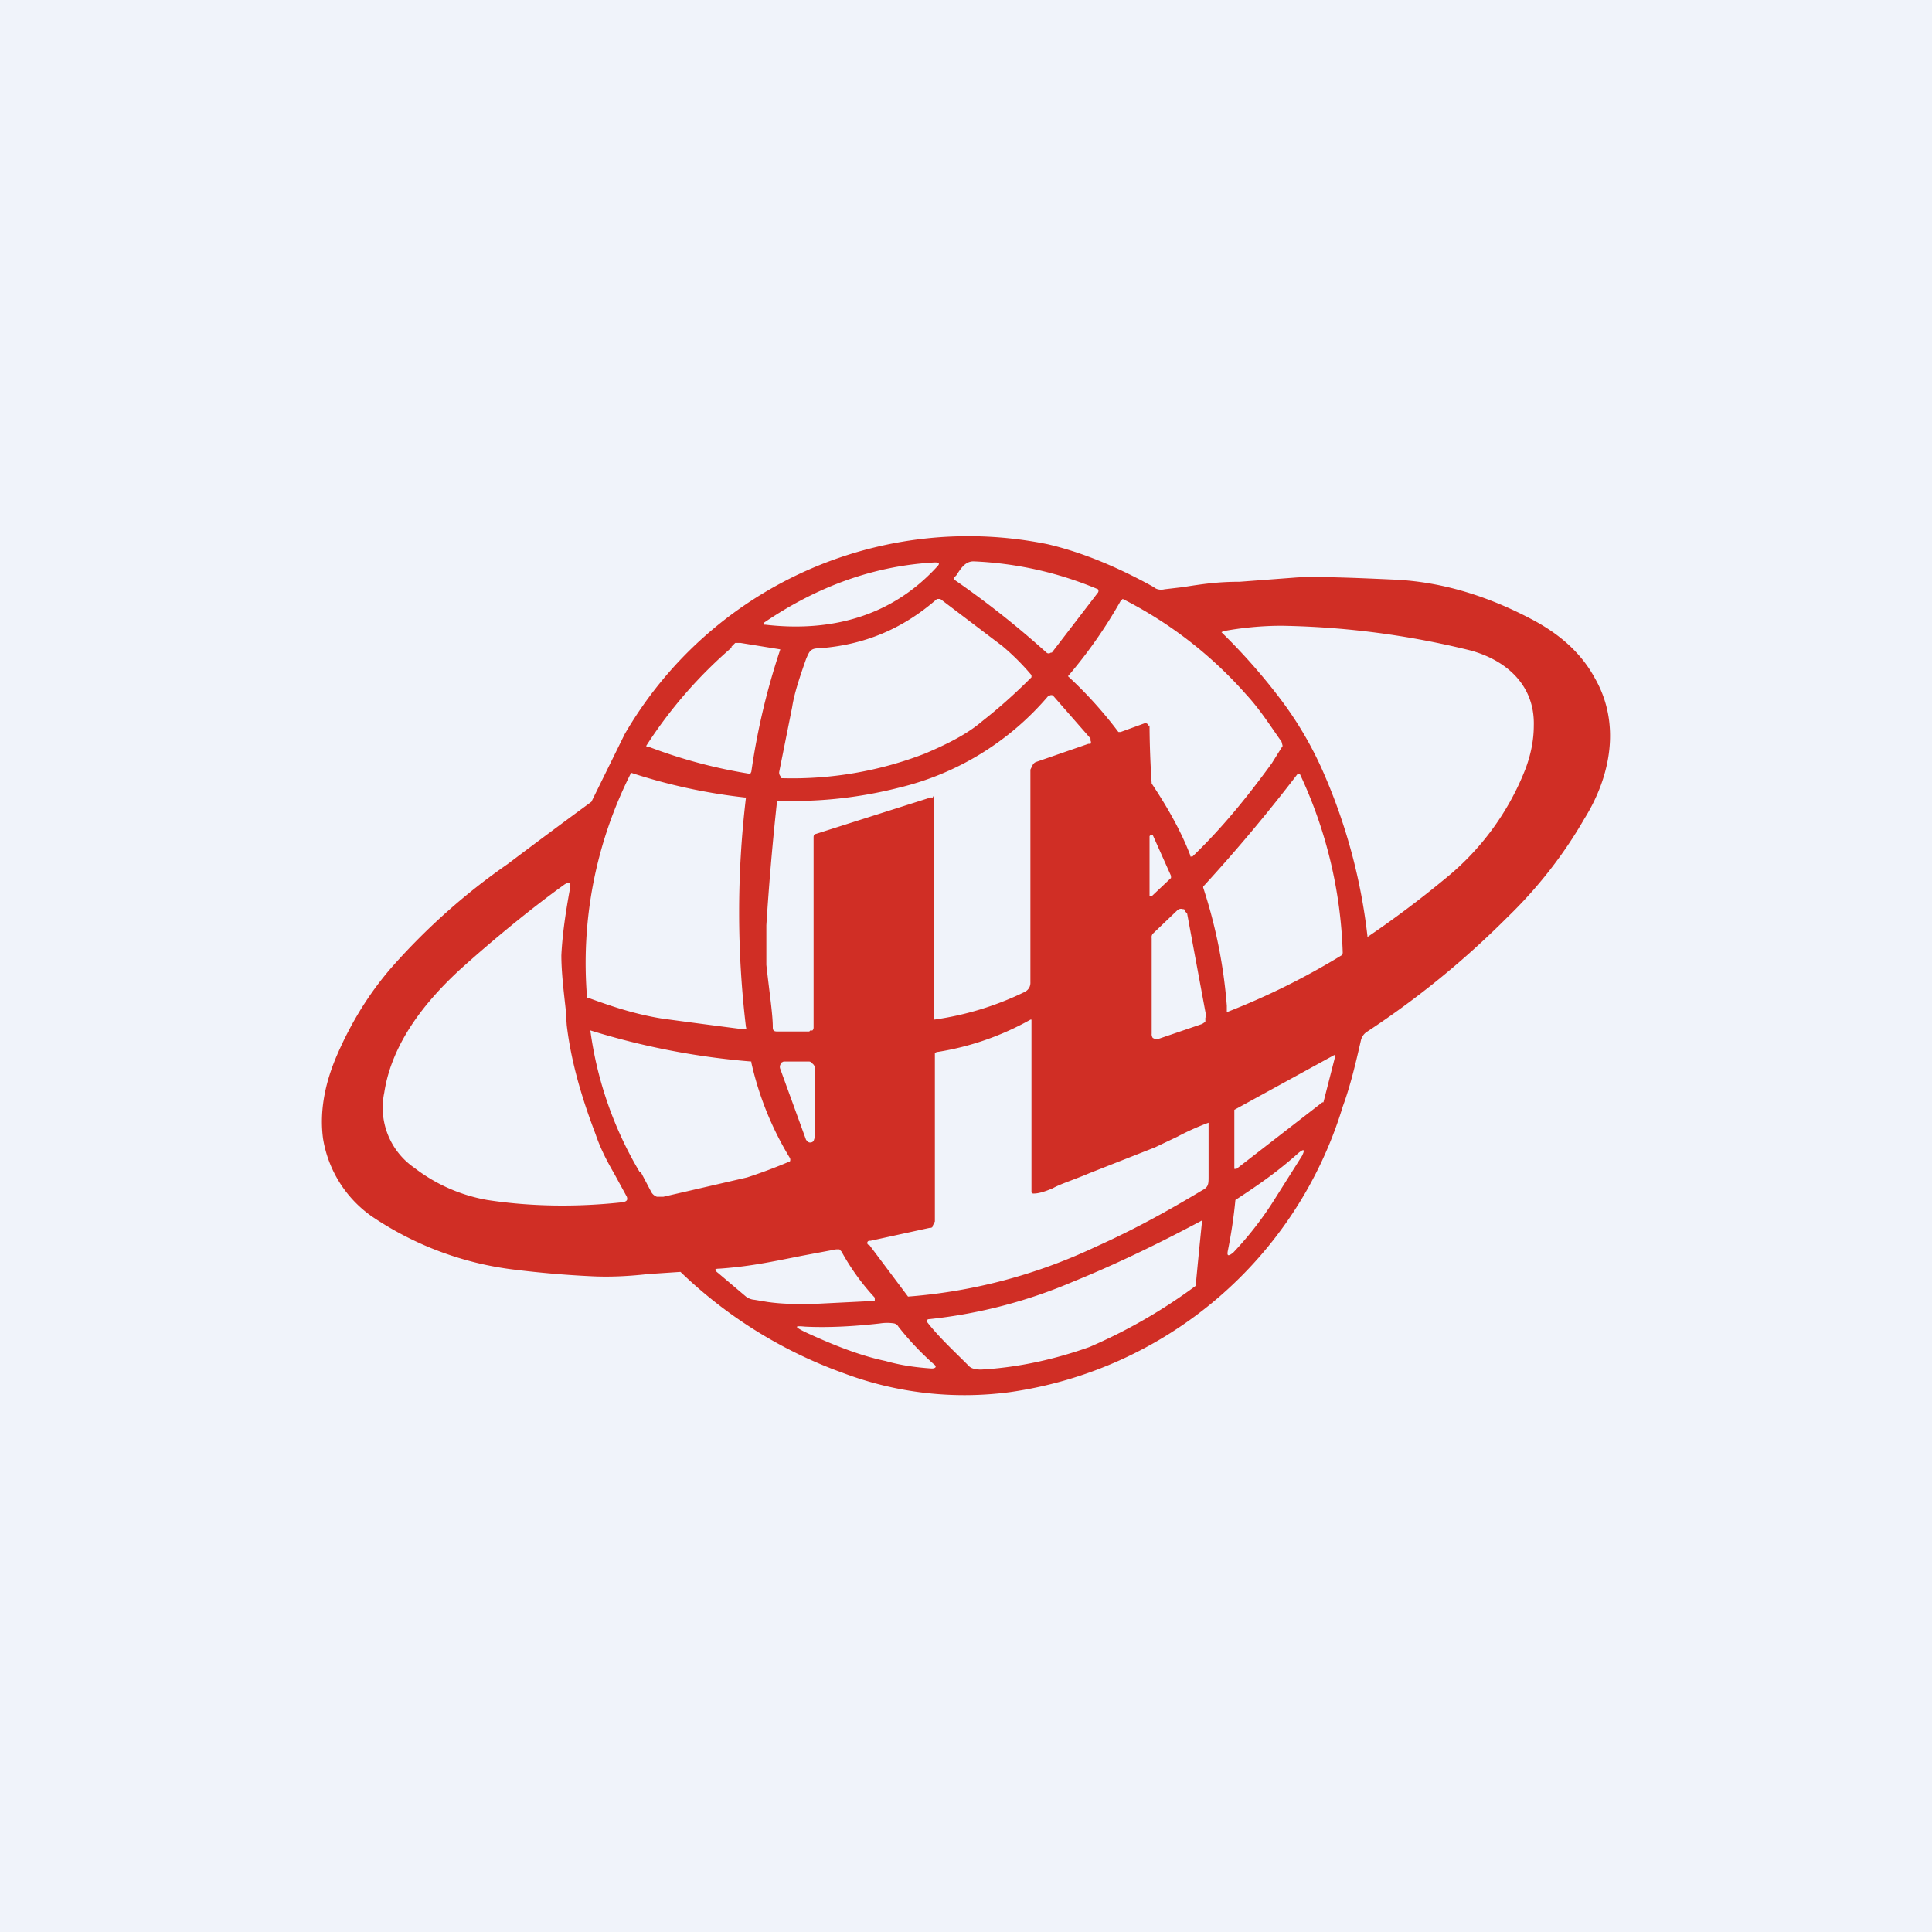 <!-- by TradingView --><svg width="18" height="18" viewBox="0 0 18 18" xmlns="http://www.w3.org/2000/svg"><path fill="#F0F3FA" d="M0 0h18v18H0z"/><path fill-rule="evenodd" d="M6.04 11.87c-.18.02-.36.03-.54.02a9.47 9.47 0 0 1-.7-.06 3.01 3.01 0 0 1-1.34-.5 1.1 1.1 0 0 1-.45-.72c-.03-.22 0-.48.13-.78.13-.3.3-.58.52-.83.32-.36.68-.68 1.07-.95a66.66 66.66 0 0 1 .78-.58l.31-.63a3.7 3.7 0 0 1 3.94-1.77c.3.07.63.2.99.4.02.02.06.03.1.02l.17-.02c.19-.03.33-.05.53-.05l.53-.04c.17-.01.48 0 .91.02.44.02.87.15 1.3.38.24.13.44.3.57.54.24.42.15.91-.1 1.31-.19.33-.43.64-.72.92-.4.4-.83.75-1.3 1.06a.13.13 0 0 0-.06.08c-.05.22-.1.43-.17.62a3.8 3.8 0 0 1-3.1 2.66 3.2 3.2 0 0 1-1.56-.18 4.26 4.26 0 0 1-1.51-.94l-.3.02Zm2.85-6.49.02-.02c.04-.06.08-.13.16-.13a3.34 3.34 0 0 1 1.16.26.03.03 0 0 1 0 .03l-.43.56h-.01a.03.03 0 0 1-.04 0 8.48 8.48 0 0 0-.86-.68.02.02 0 0 1 0-.02Zm-1.76.44c.6.07 1.17-.07 1.6-.54.03-.03.02-.04-.02-.04-.56.03-1.09.22-1.59.56v.02Zm2.48.49c-.17.17-.32.3-.46.41-.14.12-.32.21-.53.3a3.42 3.42 0 0 1-1.34.23l-.01-.02a.05.05 0 0 1-.01-.04l.12-.6c.02-.13.07-.28.13-.45.03-.07.04-.1.12-.1.42-.03.78-.18 1.1-.46h.03l.58.44a2.22 2.22 0 0 1 .27.27v.02Zm1.1.45v.01a8.82 8.82 0 0 0 .02.53c.16.24.28.46.36.67v.01h.02c.27-.26.5-.54.74-.87a62.47 62.47 0 0 1 .1-.16l-.01-.04c-.1-.14-.2-.3-.33-.44a3.85 3.85 0 0 0-1.15-.89l-.02.02a4.4 4.4 0 0 1-.49.7 3.85 3.85 0 0 1 .47.52h.02l.22-.08a.03.03 0 0 1 .04.02Zm1.24-.22a5.54 5.54 0 0 0-.57-.65l.02-.01c.16-.03.35-.05.54-.05a7.82 7.82 0 0 1 1.76.23c.33.09.6.32.59.7 0 .14-.03.28-.08.41a2.47 2.47 0 0 1-.75 1.02 9.49 9.49 0 0 1-.72.54v-.01a5.28 5.28 0 0 0-.4-1.5 3.36 3.36 0 0 0-.39-.68Zm-5.13-.51a4.23 4.23 0 0 0-.8.92l.01.01h.02a4.72 4.72 0 0 0 .94.25L7 7.19a6.47 6.47 0 0 1 .27-1.14l-.37-.06h-.05l-.04.04Zm1.87 1.4h-.02l-1.07.34c-.01 0-.02.01-.02.03v1.77a.04.04 0 0 1-.01.03.04.04 0 0 1-.02 0l-.01.01h-.3c-.03 0-.04-.01-.04-.04 0-.12-.03-.31-.06-.58v-.37a26 26 0 0 1 .1-1.16 4 4 0 0 0 1.13-.12 2.63 2.63 0 0 0 1.4-.86.03.03 0 0 1 .01 0 .03.03 0 0 1 .03 0l.35.4v.02a.03.03 0 0 1 0 .03h-.02l-.49.17a.06.06 0 0 0-.03.03l-.02.04v1.98a.1.1 0 0 1-.01.05.1.1 0 0 1-.04.04 2.82 2.82 0 0 1-.85.26V7.41Zm-1.75 0a5.27 5.27 0 0 1-1.06-.23 3.92 3.92 0 0 0-.41 2.1h.02c.22.08.43.15.68.19a91.87 91.87 0 0 0 .76.1h.02a.02.02 0 0 0 0-.02 9.02 9.02 0 0 1 0-2.14Zm4.27.83c.33-.36.62-.71.88-1.05a.02.02 0 0 1 .02 0 4.22 4.22 0 0 1 .4 1.67l-.01.02a6.7 6.7 0 0 1-1.07.53v-.06a4.7 4.7 0 0 0-.22-1.1Zm-.5-.47v.56h.02l.18-.17v-.02l-.17-.38h-.02ZM4.3 9.02c.29-.26.64-.55.96-.78.05-.03.06-.02.05.04-.04.22-.07.42-.08.62 0 .15.02.32.04.5l.01.15c.04.34.14.68.27 1.02.04.12.1.24.17.36l.12.22c.01.03 0 .04-.03.05-.45.05-.88.04-1.27-.02a1.55 1.55 0 0 1-.68-.3.68.68 0 0 1-.28-.7c.07-.46.38-.85.72-1.16Zm6.94.46-.18-.97-.02-.02c0-.01 0-.02-.02-.02a.05.05 0 0 0-.05.01l-.23.22a.05.05 0 0 0-.01.04v.89a.06.06 0 0 0 .01.04l.02.01h.03l.41-.14.03-.02v-.04Zm-1.61 1.64c.05 0 .11-.02.18-.05.07-.04.2-.08.34-.14l.61-.24.21-.1a2.37 2.37 0 0 1 .29-.13v.5c0 .07 0 .1-.06.13-.3.18-.62.36-1 .53a4.97 4.97 0 0 1-1.74.46l-.36-.48a.02.02 0 0 1 0-.04h.01l.55-.12c.01 0 .03 0 .03-.02l.02-.04V9.81l.02-.01h.01a2.6 2.6 0 0 0 .86-.3.02.02 0 0 1 .01 0v1.6c0 .01 0 .02.02.02Zm-3.66-.2.1.19a.1.1 0 0 0 .05.04h.06l.78-.18a4.92 4.92 0 0 0 .4-.15.04.04 0 0 0 0-.03A2.95 2.95 0 0 1 7 9.9L7 9.89A6.93 6.93 0 0 1 5.5 9.6a3.48 3.48 0 0 0 .46 1.32Zm6.35-.65-.8.62h-.02v-.55l.93-.51h.01v.01l-.11.43Zm-4.73.33v-.66a.05.05 0 0 0-.02-.03.04.04 0 0 0-.03-.02H7.3l-.02.01-.01.02a.05.05 0 0 0 0 .04l.24.66.02.02a.04.04 0 0 0 .05-.01l.01-.03Zm4.54.17-.24.38a3.2 3.2 0 0 1-.4.52c-.05.04-.06.03-.05-.02a4.59 4.59 0 0 0 .07-.47c.23-.15.4-.27.59-.44.05-.04.06-.03.03.03ZM9 12.7l.03.03c.02.02.06.03.11.03.36-.02.7-.1 1.01-.21a4.95 4.95 0 0 0 .99-.57 61.97 61.97 0 0 1 .06-.61c-.43.23-.83.42-1.2.57-.42.18-.87.3-1.34.35-.02 0-.03.01-.02.03.1.13.25.27.36.38Zm-.85-.58-.6.03c-.13 0-.26 0-.4-.02l-.12-.02a.15.15 0 0 1-.08-.03l-.26-.22c-.04-.03-.03-.04.01-.04.28-.02.47-.06.77-.12l.32-.06h.03l.02.02a2.15 2.15 0 0 0 .31.43v.02Zm.53.63c.04 0 .05-.02.02-.04a2.68 2.68 0 0 1-.33-.35.06.06 0 0 0-.04-.03.42.42 0 0 0-.13 0c-.26.03-.5.04-.7.03-.1-.01-.1 0 0 .05.26.12.51.22.75.27.14.04.28.06.43.07Z" fill="#D02E25"/></svg>
